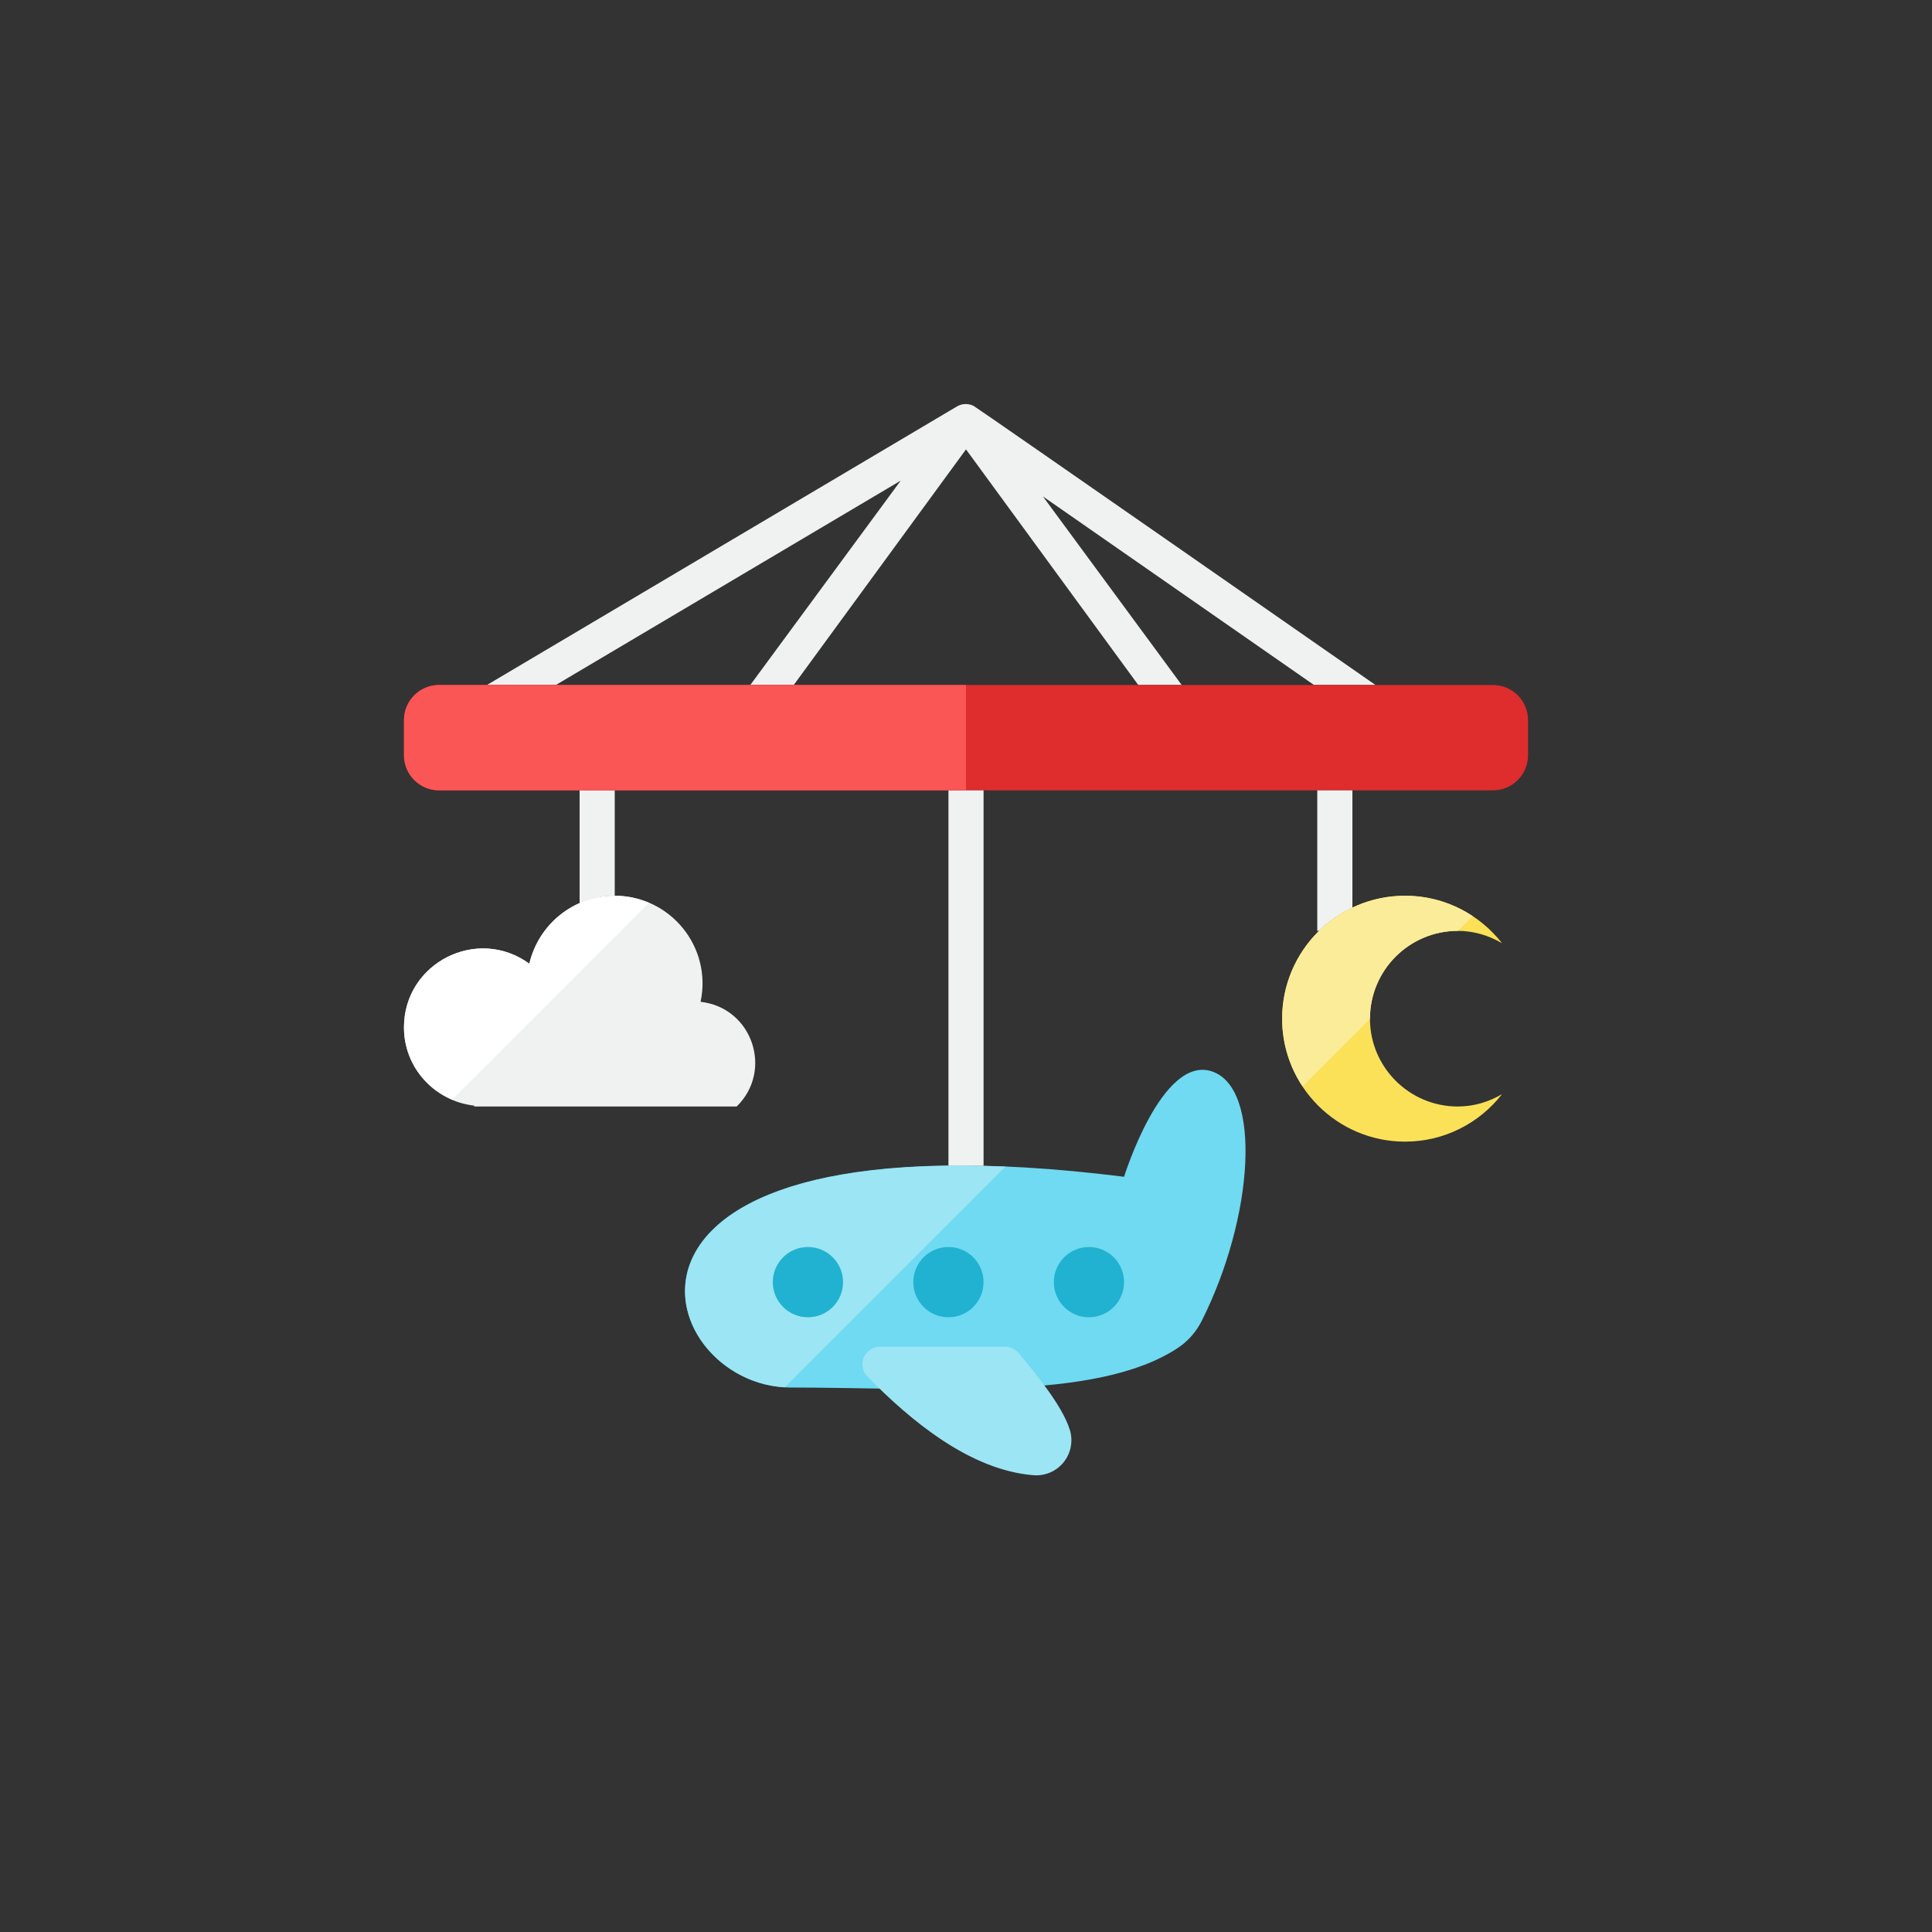<?xml version="1.0" ?><!DOCTYPE svg  PUBLIC '-//W3C//DTD SVG 1.0//EN'  'http://www.w3.org/TR/2001/REC-SVG-20010904/DTD/svg10.dtd'><svg height="110px" style="enable-background:new 0 0 110 110;" version="1.0" viewBox="0 0 110 110" width="110px" xml:space="preserve" xmlns="http://www.w3.org/2000/svg" xmlns:xlink="http://www.w3.org/1999/xlink"><rect x="0" y="0" width="110" height="110" fill="#333333" stroke="none"/><g id="Multicolor"><g><g><path d="M64,67c0,0,2.154-6.949,5-6c2.871,0.957,2.384,8.327-0.586,14.218     c-0.314,0.622-0.786,1.155-1.368,1.538C62.403,79.815,53.195,79,45,79C37,79,31.942,62.993,64,67z" style="fill:#6FDAF1;"/></g><g><path d="M44.69,78.981l12.555-12.555C33.114,65.398,37.488,78.605,44.69,78.981z" style="fill:#9CE5F4;"/></g><path d="M78.313,39c-0.184-0.128-22.683-15.795-22.886-15.893c0,0-0.001-0.001-0.002-0.001    c-0.297-0.141-0.646-0.138-0.936,0.033L27.726,39h3.923l19.634-11.635L42.719,39h2.473L55,25.586L64.808,39h2.473l-7.902-10.736    L74.812,39H78.313z" style="fill:#F0F1F1;"/><g><path d="M87,43c0,1.105-0.895,2-2,2H25c-1.105,0-2-0.895-2-2v-2c0-1.105,0.895-2,2-2h60     c1.105,0,2,0.895,2,2V43z" style="fill:#DF2C2C;"/></g><g><path d="M35,51v-6h-2v6.437C33.614,51.166,34.285,51,35,51z" style="fill:#F0F1F1;"/></g><g><path d="M27,62.95V63c4.472,0,10.48,0,14.944,0c2.097-2.05,0.894-5.631-2.056-5.961     C40.552,53.908,38.163,51,35,51c-2.371,0-4.347,1.655-4.861,3.87C27.171,52.707,23,54.823,23,58.5     C23,60.814,24.753,62.698,27,62.95z" style="fill:#F0F1F1;"/></g><g><path d="M77,51.683V45h-2v8h0.105C75.656,52.461,76.296,52.017,77,51.683z" style="fill:#F0F1F1;"/></g><g><path d="M83,63c-2.761,0-5-2.239-5-5s2.239-5,5-5c0.923,0,1.776,0.267,2.518,0.703     C84.237,52.061,82.245,51,80,51c-3.866,0-7,3.134-7,7s3.134,7,7,7c2.245,0,4.237-1.061,5.518-2.703     C84.776,62.733,83.923,63,83,63z" style="fill:#FBE158;"/></g><g><path d="M56,66.374V45h-2v21.366C54.645,66.358,55.305,66.357,56,66.374z" style="fill:#F0F1F1;"/></g><g><path d="M49.386,78.374c-0.281-0.288-0.363-0.716-0.206-1.087c0.156-0.371,0.519-0.612,0.922-0.612     c2.374,0,5.817,0,7.129,0c0.3,0,0.586,0.135,0.776,0.368c0.915,1.123,2.457,2.947,2.901,4.355c0.2,0.635,0.072,1.328-0.343,1.849     c-0.415,0.521-1.062,0.8-1.726,0.746C55.274,83.705,51.912,80.959,49.386,78.374z" style="fill:#9CE5F4;"/></g><g><circle cx="46" cy="73" r="2" style="fill:#21B2D1;"/></g><g><circle cx="54" cy="73" r="2" style="fill:#21B2D1;"/></g><g><circle cx="62" cy="73" r="2" style="fill:#21B2D1;"/></g><g><path d="M73,58c0,1.424,0.428,2.748,1.159,3.854l3.842-3.842C78.001,58.007,78,58.004,78,58     c0-2.761,2.239-5,5-5l0.011,0.001l0.839-0.839C82.746,51.43,81.425,51,80,51C76.134,51,73,54.134,73,58z" style="fill:#FBEC9A;"/></g><g><path d="M30.139,54.87C27.17,52.707,23,54.823,23,58.5c0,1.859,1.14,3.424,2.749,4.104l11.202-11.202     C36.354,51.148,35.698,51,35,51C32.629,51,30.653,52.655,30.139,54.87z" style="fill:#FFFFFF;"/></g><g><path d="M55,39H25c-1.104,0-2,0.896-2,2v2c0,1.104,0.896,2,2,2h30V39z" style="fill:#FA5655;"/></g></g></g></svg>